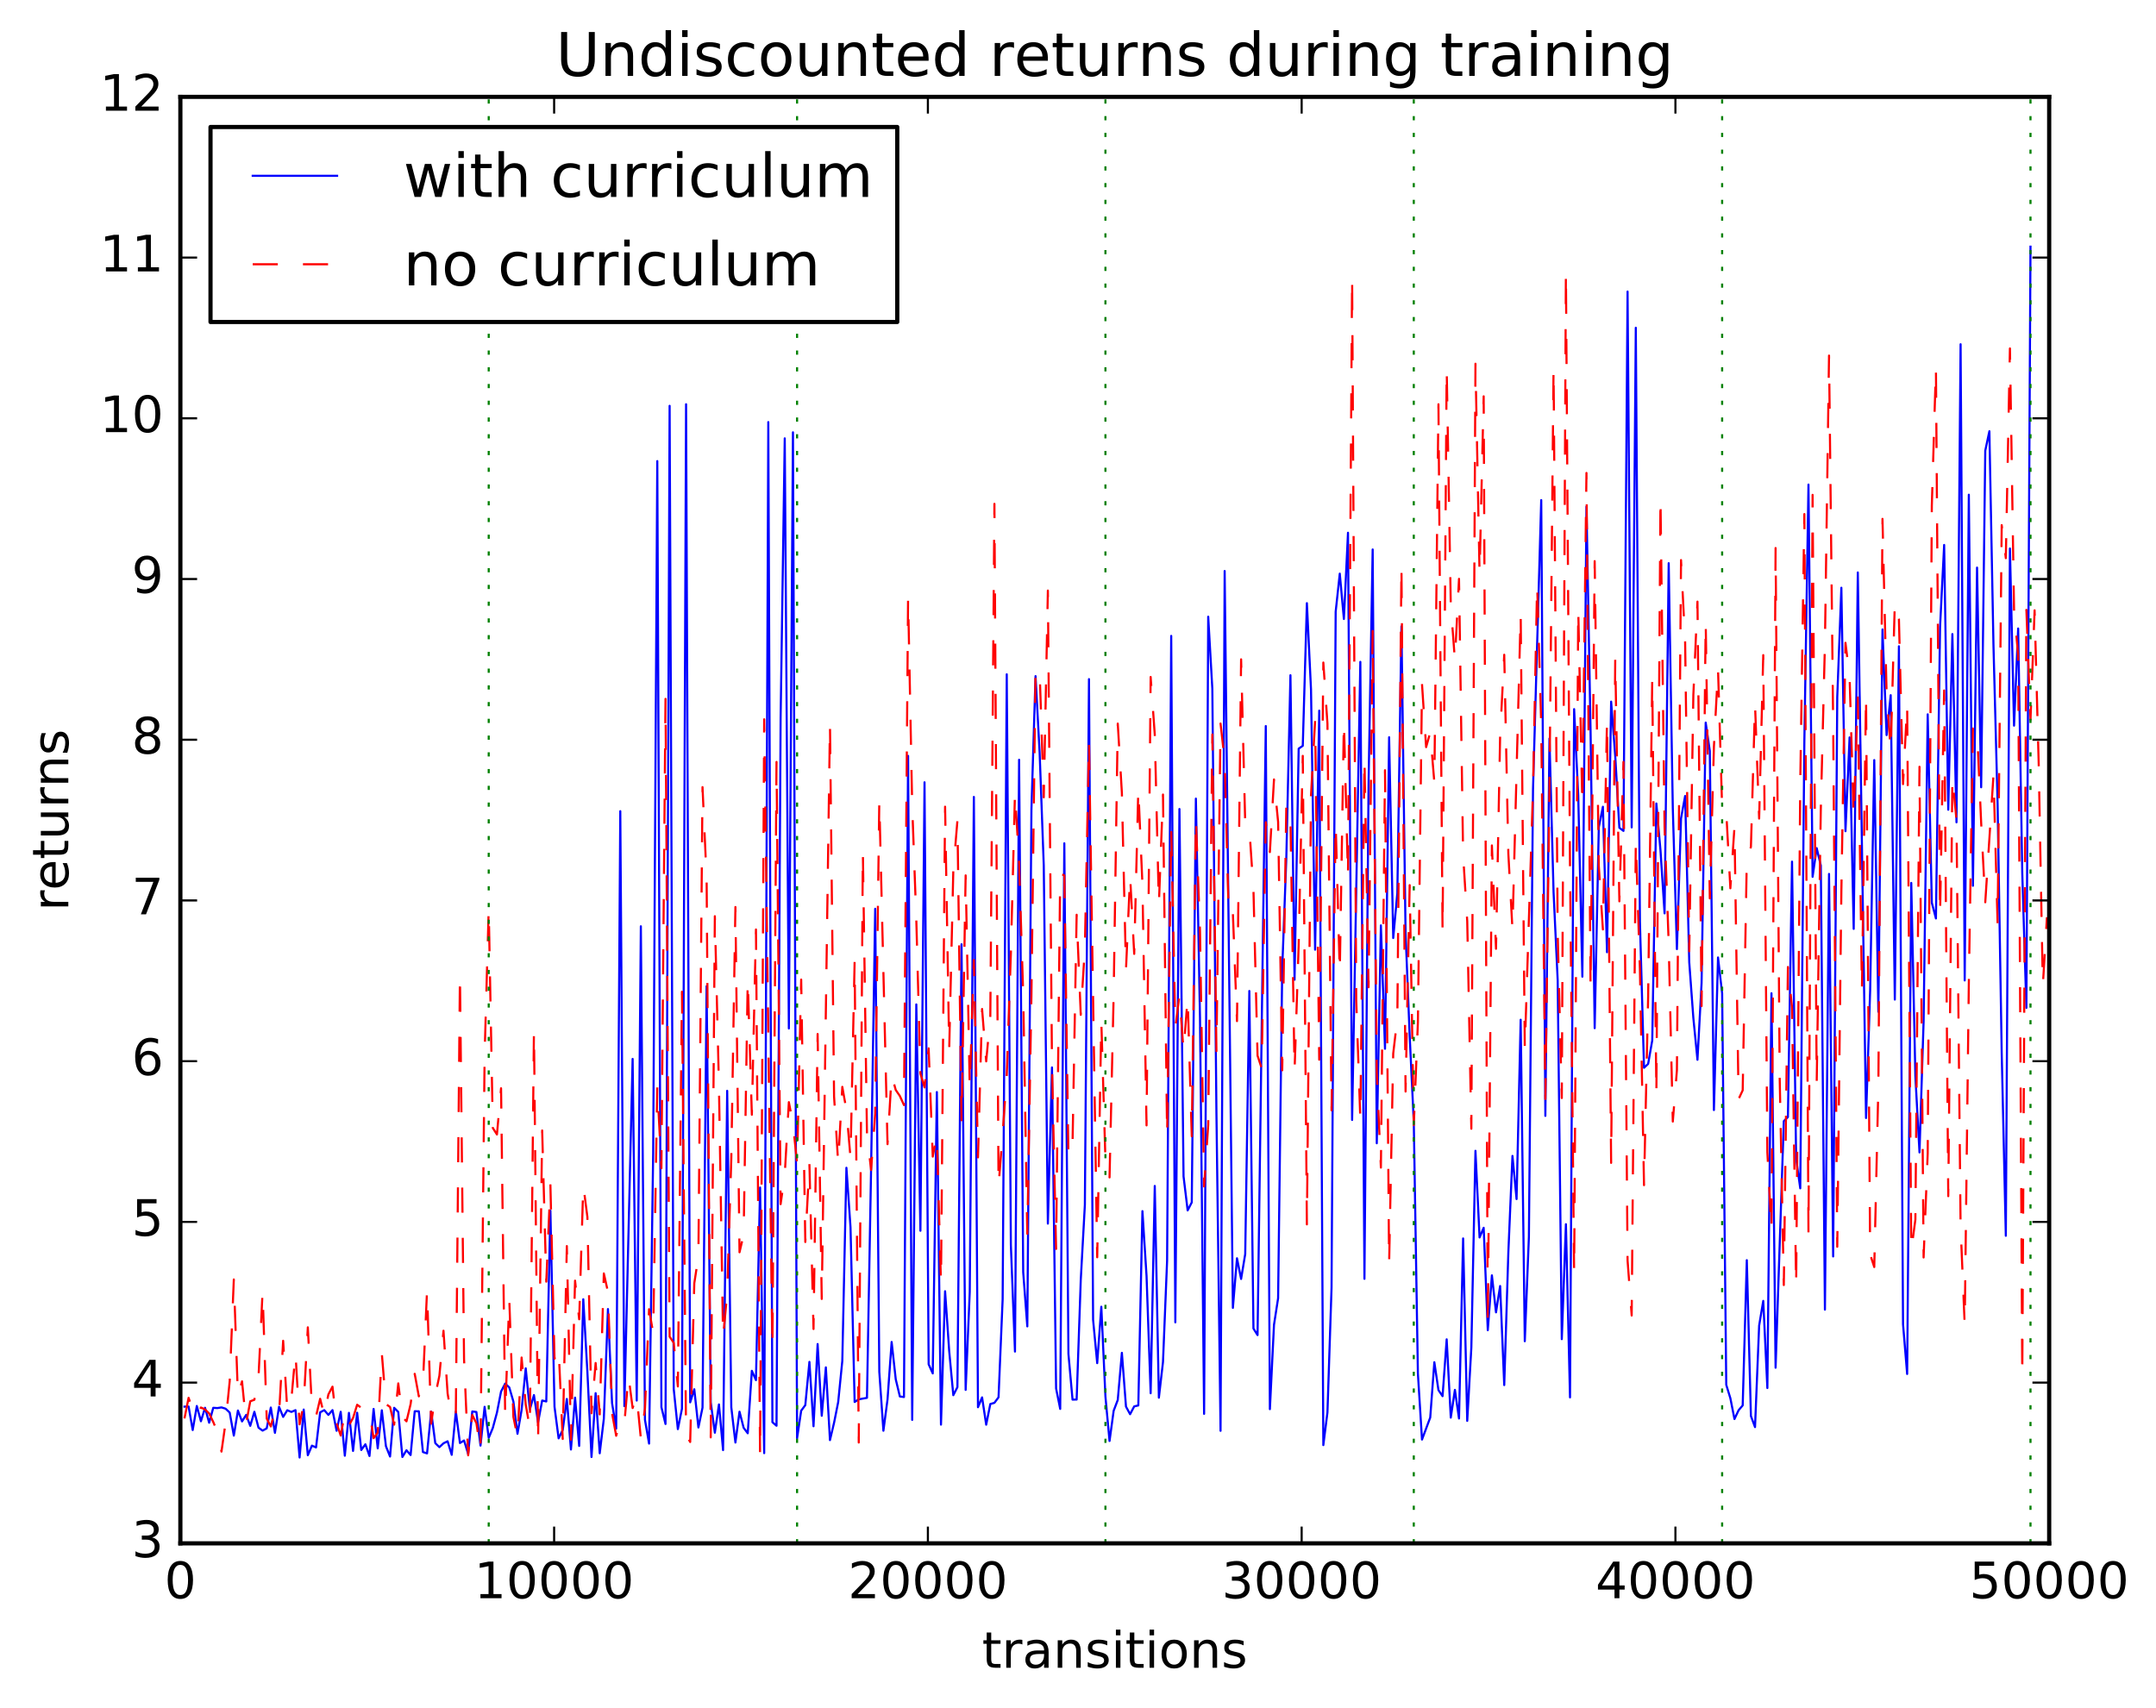 <?xml version="1.0" encoding="utf-8" standalone="no"?>
<!DOCTYPE svg PUBLIC "-//W3C//DTD SVG 1.1//EN"
  "http://www.w3.org/Graphics/SVG/1.1/DTD/svg11.dtd">
<!-- Created with matplotlib (http://matplotlib.org/) -->
<svg height="408pt" version="1.1" viewBox="0 0 515 408" width="515pt" xmlns="http://www.w3.org/2000/svg" xmlns:xlink="http://www.w3.org/1999/xlink">
 <defs>
  <style type="text/css">
*{stroke-linecap:butt;stroke-linejoin:round;stroke-miterlimit:100000;}
  </style>
 </defs>
 <g id="figure_1">
  <g id="patch_1">
   <path d="M 0 408.169 
L 515.771 408.169 
L 515.771 0 
L 0 0 
z
" style="fill:#ffffff;"/>
  </g>
  <g id="axes_1">
   <g id="patch_2">
    <path d="M 43.084 368.742 
L 489.484 368.742 
L 489.484 23.142 
L 43.084 23.142 
z
" style="fill:#ffffff;"/>
   </g>
   <g id="line2d_1">
    <path clip-path="url(#p9421f4fe9b)" d="M 44.066 336.086 
L 45.048 336.052 
L 46.03 341.674 
L 47.012 335.924 
L 47.994 339.575 
L 48.976 336.359 
L 49.958 339.927 
L 50.94 336.363 
L 51.922 336.426 
L 52.905 336.268 
L 53.887 336.573 
L 54.869 337.505 
L 55.851 343.002 
L 56.833 337.011 
L 57.815 339.614 
L 58.797 338.061 
L 59.779 340.672 
L 60.761 337.308 
L 61.743 341.102 
L 62.725 341.812 
L 63.707 341.275 
L 64.69 336.298 
L 65.672 342.344 
L 66.654 336.12 
L 67.636 338.534 
L 68.618 336.948 
L 69.6 337.351 
L 70.582 336.917 
L 71.564 348.238 
L 72.546 336.779 
L 73.528 347.692 
L 74.51 345.405 
L 75.492 345.83 
L 76.474 337.441 
L 77.457 336.914 
L 78.439 338.056 
L 79.421 336.912 
L 80.403 341.849 
L 81.385 337.31 
L 82.367 347.809 
L 83.349 337.568 
L 84.331 346.666 
L 85.313 337.545 
L 86.295 346.443 
L 87.277 345.078 
L 88.259 347.877 
L 89.242 336.628 
L 90.224 346.05 
L 91.206 336.954 
L 92.188 345.538 
L 93.17 348.002 
L 94.152 336.364 
L 95.134 337.355 
L 96.116 348.116 
L 97.098 346.504 
L 98.08 347.649 
L 99.062 337.186 
L 100.044 337.197 
L 101.026 346.934 
L 102.009 347.252 
L 102.991 337.257 
L 103.973 344.804 
L 104.955 345.762 
L 105.937 344.844 
L 106.919 344.358 
L 107.901 347.597 
L 108.883 337.236 
L 109.865 344.779 
L 110.847 344.17 
L 111.829 347.369 
L 112.811 337.233 
L 113.794 337.361 
L 114.776 345.392 
L 115.758 336.123 
L 116.74 343.541 
L 117.722 341.166 
L 118.704 337.511 
L 119.686 332.473 
L 120.668 330.579 
L 121.65 331.489 
L 122.632 334.863 
L 123.614 342.569 
L 124.596 336.858 
L 125.578 326.929 
L 126.561 336.768 
L 127.543 333.315 
L 128.525 339.847 
L 129.507 334.619 
L 130.489 334.849 
L 131.471 289.25 
L 132.453 336.099 
L 133.435 343.659 
L 134.417 341.674 
L 135.399 334.249 
L 136.381 346.327 
L 137.363 333.926 
L 138.346 345.469 
L 139.328 310.426 
L 140.31 327.814 
L 141.292 348.12 
L 142.274 332.861 
L 143.256 347.223 
L 144.238 338.987 
L 145.22 312.763 
L 146.202 335.239 
L 147.184 341.337 
L 148.166 193.81 
L 149.148 335.972 
L 151.113 253 
L 152.095 334.63 
L 153.077 221.314 
L 154.059 339.232 
L 155.041 344.914 
L 156.023 275.392 
L 157.005 110.165 
L 157.987 336.202 
L 158.969 340.229 
L 159.951 96.96 
L 160.933 331.86 
L 161.915 341.454 
L 162.898 336.589 
L 163.88 96.581 
L 164.862 335.052 
L 165.844 331.933 
L 166.826 341.063 
L 167.808 336.334 
L 168.79 235.621 
L 169.772 335.059 
L 170.754 342.317 
L 171.736 335.555 
L 172.718 346.47 
L 173.7 260.624 
L 174.682 336.23 
L 175.665 344.66 
L 176.647 337.287 
L 177.629 341.133 
L 178.611 342.446 
L 179.593 327.525 
L 180.575 329.751 
L 181.557 283.731 
L 182.539 347.192 
L 183.521 100.847 
L 184.503 339.796 
L 185.485 340.647 
L 186.467 171.429 
L 187.45 104.734 
L 188.432 245.729 
L 189.414 103.292 
L 190.396 343.633 
L 191.378 337.049 
L 192.36 335.722 
L 193.342 325.39 
L 194.324 340.77 
L 195.306 321.123 
L 196.288 338.262 
L 197.27 326.699 
L 198.252 344.08 
L 199.234 339.929 
L 200.217 334.987 
L 201.199 325.16 
L 202.181 279.012 
L 203.163 293.259 
L 204.145 334.973 
L 205.127 334.337 
L 207.091 333.978 
L 208.073 279.485 
L 209.055 217.131 
L 210.037 327.771 
L 211.019 341.842 
L 212.002 334.354 
L 212.984 320.631 
L 213.966 329.548 
L 214.948 333.652 
L 215.93 333.79 
L 216.912 180.594 
L 217.894 339.247 
L 218.876 239.982 
L 219.858 294.062 
L 220.84 186.91 
L 221.822 325.96 
L 222.804 328.142 
L 223.786 260.919 
L 224.769 340.384 
L 225.751 308.509 
L 226.733 322.798 
L 227.715 333.346 
L 228.697 331.429 
L 229.679 225.608 
L 230.661 332.079 
L 231.643 308.68 
L 232.625 190.406 
L 233.607 336.223 
L 234.589 333.874 
L 235.571 340.399 
L 236.554 335.46 
L 237.536 335.17 
L 238.518 333.85 
L 239.5 310.418 
L 240.482 161.106 
L 241.464 297.471 
L 242.446 322.928 
L 243.428 181.524 
L 244.41 303.961 
L 245.392 316.908 
L 246.374 193.442 
L 247.356 161.543 
L 248.338 179.86 
L 249.321 206.778 
L 250.303 292.35 
L 251.285 255.039 
L 252.267 331.747 
L 253.249 336.625 
L 254.231 201.486 
L 255.213 323.469 
L 256.195 334.406 
L 257.177 334.386 
L 258.159 305.822 
L 259.141 287.87 
L 260.123 162.26 
L 261.106 315.343 
L 262.088 325.691 
L 263.07 312.209 
L 264.052 333.681 
L 265.034 344.284 
L 266.016 337.078 
L 266.998 334.48 
L 267.98 323.224 
L 268.962 336.071 
L 269.944 337.89 
L 270.926 336.026 
L 271.908 335.799 
L 272.89 289.374 
L 273.873 304.864 
L 274.855 332.883 
L 275.837 283.354 
L 276.819 333.943 
L 277.801 325.428 
L 278.783 301.201 
L 279.765 151.933 
L 280.747 315.944 
L 281.729 193.292 
L 282.711 281.064 
L 283.693 289.196 
L 284.675 287.275 
L 285.658 190.81 
L 286.64 243.108 
L 287.622 337.808 
L 288.604 147.343 
L 289.586 164.545 
L 290.568 265.928 
L 291.55 341.859 
L 292.532 136.428 
L 294.496 312.487 
L 295.478 300.634 
L 296.46 305.576 
L 297.442 299.624 
L 298.425 236.771 
L 299.407 317.414 
L 300.389 318.988 
L 302.353 173.469 
L 303.335 336.684 
L 304.317 316.53 
L 305.299 310.179 
L 306.281 231.581 
L 307.263 204.917 
L 308.245 161.33 
L 309.227 234.089 
L 310.21 178.874 
L 311.192 178.191 
L 312.174 144.111 
L 313.156 164.721 
L 314.138 226.906 
L 315.12 169.787 
L 316.102 345.272 
L 317.084 337.47 
L 318.066 307.636 
L 319.048 146.172 
L 320.03 137.053 
L 321.012 147.893 
L 321.994 127.288 
L 322.977 267.587 
L 324.941 158.136 
L 325.923 305.546 
L 326.905 187.221 
L 327.887 131.282 
L 328.869 273.153 
L 329.851 221.097 
L 330.833 250.58 
L 331.815 176.147 
L 332.797 224.116 
L 333.779 213.424 
L 334.762 149.652 
L 335.744 222.897 
L 336.726 247.432 
L 337.708 268.081 
L 338.69 328.141 
L 339.672 343.948 
L 341.636 338.689 
L 342.618 325.469 
L 343.6 332.132 
L 344.582 333.581 
L 345.564 320.001 
L 346.546 338.71 
L 347.529 332.078 
L 348.511 338.917 
L 349.493 295.895 
L 350.475 339.485 
L 351.457 321.968 
L 352.439 274.958 
L 353.421 295.661 
L 354.403 293.35 
L 355.385 317.823 
L 356.367 304.712 
L 357.349 313.557 
L 358.331 307.263 
L 359.314 330.932 
L 360.296 299.253 
L 361.278 276.179 
L 362.26 286.487 
L 363.242 243.642 
L 364.224 320.45 
L 365.206 295.468 
L 366.188 188.566 
L 368.152 119.484 
L 369.134 266.614 
L 370.116 176.443 
L 371.098 213.154 
L 372.081 234.236 
L 373.063 319.959 
L 374.045 292.491 
L 375.027 333.875 
L 376.009 169.425 
L 376.991 190.104 
L 377.973 233.353 
L 378.955 121.031 
L 379.937 174.715 
L 380.919 245.656 
L 381.901 197.64 
L 382.883 192.752 
L 383.866 227.512 
L 384.848 167.638 
L 385.83 180.649 
L 386.812 197.771 
L 387.794 198.526 
L 388.776 69.662 
L 389.758 197.686 
L 390.74 78.307 
L 391.722 220.143 
L 392.704 255.121 
L 393.686 254.196 
L 394.668 248.587 
L 395.65 191.977 
L 396.633 203.116 
L 397.615 218.226 
L 398.597 134.562 
L 399.579 193.097 
L 400.561 226.77 
L 401.543 195.537 
L 402.525 190.181 
L 403.507 229.926 
L 404.489 243.233 
L 405.471 253.208 
L 406.453 234.873 
L 407.435 172.646 
L 408.418 179.423 
L 409.4 265.219 
L 410.382 228.762 
L 411.364 237.33 
L 412.346 330.869 
L 413.328 334.069 
L 414.31 339.046 
L 415.292 336.949 
L 416.274 335.787 
L 417.256 301.086 
L 418.238 338.322 
L 419.22 340.973 
L 420.202 316.717 
L 421.185 310.815 
L 422.167 331.634 
L 423.149 237.312 
L 424.131 326.782 
L 426.095 267.864 
L 427.077 266.901 
L 428.059 205.87 
L 429.041 276.862 
L 430.023 283.922 
L 431.005 177.017 
L 431.987 115.778 
L 432.97 209.494 
L 433.952 202.639 
L 434.934 206.79 
L 435.916 312.903 
L 436.898 208.805 
L 437.88 300.2 
L 438.862 166.529 
L 439.844 140.427 
L 440.826 198.598 
L 441.808 176.181 
L 442.79 221.933 
L 443.772 136.775 
L 445.737 267.121 
L 446.719 236.647 
L 447.701 181.603 
L 448.683 241.737 
L 449.665 150.397 
L 450.647 175.632 
L 451.629 166.096 
L 452.611 238.822 
L 453.593 154.409 
L 454.575 316.405 
L 455.557 328.279 
L 456.539 210.955 
L 457.522 257.107 
L 458.504 275.34 
L 459.486 244.071 
L 460.468 170.671 
L 461.45 215.686 
L 462.432 219.445 
L 463.414 149.876 
L 464.396 130.201 
L 465.378 193.467 
L 466.36 151.492 
L 467.342 196.473 
L 468.324 82.249 
L 469.306 234.252 
L 470.289 118.199 
L 471.271 211.639 
L 472.253 135.613 
L 473.235 188.098 
L 474.217 107.672 
L 475.199 103.027 
L 476.181 154.398 
L 477.163 192.011 
L 478.145 251.638 
L 479.127 295.261 
L 480.109 131.049 
L 481.091 173.377 
L 482.074 150.165 
L 483.056 208.691 
L 484.038 240.805 
L 485.02 58.929 
L 485.02 58.929 
" style="fill:none;stroke:#0000ff;stroke-linecap:square;stroke-width:0.5;"/>
   </g>
   <g id="line2d_2">
    <path clip-path="url(#p9421f4fe9b)" d="M 44.066 338.901 
L 45.048 333.972 
L 46.03 336.806 
L 47.012 338.467 
L 47.994 336.285 
L 48.976 336.75 
L 49.958 337.711 
L 50.94 339.752 
L 51.922 342.108 
L 52.905 346.824 
L 53.887 339.86 
L 54.869 329.986 
L 55.851 305.697 
L 56.833 333.438 
L 57.815 330.028 
L 58.797 340.088 
L 59.779 334.806 
L 60.761 334.445 
L 61.743 329.172 
L 62.725 308.534 
L 63.707 338.92 
L 64.69 340.817 
L 65.672 336.826 
L 66.654 337.973 
L 67.636 320.345 
L 68.618 336.862 
L 69.6 334.362 
L 70.582 323.292 
L 71.564 340.314 
L 72.546 335.467 
L 73.528 317.135 
L 74.51 336.254 
L 75.492 338.377 
L 76.474 334.209 
L 77.457 338.192 
L 78.439 333.165 
L 79.421 331.308 
L 80.403 340.047 
L 81.385 342.979 
L 82.367 337.582 
L 83.349 340.561 
L 84.331 338.783 
L 85.313 335.631 
L 86.295 336.352 
L 87.277 336.232 
L 88.259 337.431 
L 89.242 343.615 
L 90.224 342.309 
L 91.206 323.399 
L 92.188 335.484 
L 93.17 336.157 
L 94.152 340.389 
L 95.134 330.529 
L 96.116 338.566 
L 97.098 339.598 
L 98.08 335.481 
L 99.062 328.245 
L 100.044 333.626 
L 101.026 330.618 
L 102.009 308.289 
L 102.991 340.152 
L 103.973 333.362 
L 104.955 328.718 
L 105.937 317.944 
L 106.919 332.92 
L 107.901 338.815 
L 108.883 337.721 
L 109.865 232.721 
L 110.847 324.705 
L 111.829 347.712 
L 112.811 338.073 
L 113.794 340.012 
L 114.776 346.487 
L 115.758 252.008 
L 116.74 217.095 
L 117.722 269.505 
L 118.704 271.058 
L 119.686 260.014 
L 120.668 338.189 
L 121.65 310.428 
L 122.632 338.543 
L 123.614 343.386 
L 124.596 324.347 
L 125.578 335.576 
L 126.561 341.266 
L 127.543 246.178 
L 128.525 344.729 
L 129.507 270.1 
L 130.489 306.224 
L 131.471 282.972 
L 132.453 324.634 
L 133.435 322.197 
L 134.417 343.801 
L 135.399 297.718 
L 136.381 343.996 
L 137.363 305.984 
L 138.346 315.208 
L 139.328 283.177 
L 140.31 290.771 
L 141.292 337.665 
L 142.274 325.654 
L 143.256 337.937 
L 144.238 304.254 
L 145.22 308.666 
L 146.202 337.659 
L 147.184 343.04 
L 148.166 339.316 
L 149.148 340.005 
L 150.13 328.728 
L 151.113 336.414 
L 152.095 333.604 
L 153.077 343.675 
L 154.059 336.556 
L 155.041 312.798 
L 156.023 318.531 
L 157.005 259.649 
L 157.987 279.132 
L 158.969 166.979 
L 159.951 319.36 
L 160.933 320.833 
L 161.915 331.26 
L 162.898 236.945 
L 163.88 342.81 
L 164.862 344.53 
L 165.844 306.606 
L 166.826 300.18 
L 167.808 188.065 
L 168.79 209.921 
L 169.772 343.427 
L 170.754 218.905 
L 171.736 259.466 
L 172.718 319.611 
L 173.7 309.044 
L 174.682 276.863 
L 175.665 216.709 
L 176.647 299.201 
L 177.629 295.008 
L 178.611 234.061 
L 179.593 266.341 
L 180.575 222.077 
L 181.557 347.98 
L 182.539 171.858 
L 184.503 322.165 
L 185.485 182.047 
L 186.467 287.705 
L 187.45 280.632 
L 188.432 263.328 
L 189.414 268.439 
L 190.396 277.998 
L 191.378 234.047 
L 192.36 296.746 
L 193.342 278.062 
L 194.324 317.534 
L 195.306 247.046 
L 196.288 310.353 
L 198.252 172.877 
L 199.234 261.977 
L 200.217 277.928 
L 201.199 259.676 
L 202.181 265.188 
L 203.163 276.656 
L 204.145 229.554 
L 205.127 344.657 
L 206.109 203.422 
L 207.091 270.896 
L 208.073 279.555 
L 209.055 266.072 
L 210.037 191.346 
L 212.002 273.376 
L 212.984 256.861 
L 213.966 260.425 
L 214.948 261.859 
L 215.93 264.035 
L 216.912 142.755 
L 217.894 192.412 
L 218.876 219.721 
L 219.858 256.509 
L 220.84 259.814 
L 221.822 250.475 
L 222.804 276.347 
L 223.786 271.264 
L 224.769 306.469 
L 225.751 192.738 
L 226.733 250.726 
L 227.715 207.929 
L 228.697 196.05 
L 229.679 268.038 
L 230.661 209.153 
L 231.643 259.785 
L 232.625 229.371 
L 233.607 276.533 
L 234.589 241.071 
L 235.571 253.591 
L 236.554 242.815 
L 237.536 120.377 
L 238.518 283.395 
L 239.5 270.862 
L 240.482 256.84 
L 241.464 227.805 
L 242.446 189.396 
L 243.428 206.194 
L 244.41 237.588 
L 245.392 294.782 
L 246.374 237.85 
L 247.356 160.092 
L 248.338 160.406 
L 249.321 190.508 
L 250.303 141.099 
L 251.285 254.133 
L 252.267 298.401 
L 253.249 208.7 
L 254.231 209.162 
L 255.213 276.295 
L 256.195 273.229 
L 257.177 218.558 
L 258.159 242.47 
L 259.141 226.455 
L 260.123 176.998 
L 262.088 300.397 
L 263.07 244.09 
L 264.052 277.071 
L 265.034 281.314 
L 266.016 237.723 
L 266.998 172.883 
L 267.98 189.419 
L 268.962 231.695 
L 269.944 209.187 
L 270.926 227.911 
L 271.908 188.406 
L 272.89 211.283 
L 273.873 268.882 
L 274.855 161.743 
L 275.837 175.495 
L 276.819 216.089 
L 277.801 189.835 
L 278.783 271.345 
L 279.765 197.993 
L 280.747 245.558 
L 281.729 237.85 
L 282.711 251.052 
L 283.693 238.354 
L 284.675 271.494 
L 285.658 195.379 
L 286.64 222.476 
L 287.622 283.486 
L 288.604 268.747 
L 289.586 175.473 
L 290.568 251.137 
L 291.55 172.869 
L 292.532 181.722 
L 293.514 219.16 
L 294.496 218.241 
L 295.478 243.973 
L 296.46 157.531 
L 297.442 196.665 
L 298.425 197.824 
L 299.407 212.502 
L 300.389 252.224 
L 301.371 255.236 
L 302.353 196.442 
L 303.335 203.584 
L 304.317 186.23 
L 305.299 196.382 
L 306.281 255.729 
L 307.263 192.294 
L 308.245 195.578 
L 309.227 255.89 
L 310.21 225.699 
L 311.192 180.597 
L 312.174 292.538 
L 313.156 190.031 
L 314.138 172.24 
L 315.12 253.188 
L 316.102 158.297 
L 317.084 172.863 
L 318.066 265.295 
L 319.048 196.722 
L 320.03 232.431 
L 321.012 172.384 
L 321.994 209.534 
L 322.977 66.025 
L 323.959 238.876 
L 324.941 267.441 
L 325.923 181.139 
L 326.905 235.876 
L 327.887 150.758 
L 328.869 256.286 
L 329.851 278.968 
L 330.833 184.024 
L 331.815 302.065 
L 332.797 251.696 
L 333.779 243.305 
L 334.762 134.912 
L 335.744 260.797 
L 336.726 211.483 
L 337.708 268.817 
L 338.69 244.256 
L 339.672 163.426 
L 340.654 178.51 
L 341.636 175.022 
L 342.618 186.916 
L 343.6 96.587 
L 344.582 222.747 
L 345.564 87.907 
L 346.546 144.53 
L 347.529 157.701 
L 348.511 138.3 
L 349.493 204.253 
L 350.475 220.069 
L 351.457 269.688 
L 352.439 86.902 
L 353.421 136.969 
L 354.403 94.689 
L 355.385 316.711 
L 356.367 201.995 
L 357.349 226.69 
L 358.331 175.881 
L 359.314 156.435 
L 360.296 203.944 
L 361.278 222.057 
L 363.242 146.622 
L 364.224 250.672 
L 366.188 188.615 
L 367.17 139.541 
L 368.152 173.195 
L 369.134 262.582 
L 370.116 188.526 
L 371.098 87.845 
L 372.081 223.025 
L 373.063 262.352 
L 374.045 64.803 
L 375.027 207.606 
L 376.009 304.206 
L 376.991 145.431 
L 377.973 192.449 
L 378.955 113 
L 379.937 236.154 
L 380.919 134.066 
L 381.901 206.843 
L 382.883 222.068 
L 383.866 171.959 
L 384.848 277.841 
L 385.83 157.184 
L 386.812 215.352 
L 387.794 182.04 
L 388.776 301.169 
L 389.758 314.309 
L 390.74 201.015 
L 391.722 231.481 
L 392.704 283.168 
L 393.686 238.264 
L 394.668 162.185 
L 395.65 261.711 
L 396.633 118.827 
L 397.615 197.744 
L 398.597 225.418 
L 399.579 267.971 
L 400.561 255.715 
L 401.543 133.815 
L 402.525 153.398 
L 403.507 227.276 
L 404.489 165.991 
L 405.471 143.742 
L 406.453 240.385 
L 407.435 148.467 
L 408.418 214.649 
L 409.4 178.437 
L 410.382 159.852 
L 411.364 193.052 
L 412.346 193.946 
L 413.328 212.235 
L 414.31 197.604 
L 415.292 262.605 
L 416.274 260.505 
L 417.256 205.313 
L 418.238 202.345 
L 419.22 168.243 
L 420.202 195.579 
L 421.185 156.521 
L 422.167 275.343 
L 423.149 293.965 
L 424.131 130.937 
L 425.113 257.566 
L 426.095 307.034 
L 427.077 231.042 
L 428.059 240.678 
L 429.041 307.323 
L 430.023 186.973 
L 431.005 122.821 
L 431.987 294.836 
L 432.97 118.232 
L 433.952 258.732 
L 434.934 193.326 
L 435.916 153.851 
L 436.898 84.958 
L 437.88 172.337 
L 438.862 297.884 
L 439.844 212.902 
L 440.826 153.58 
L 441.808 161.71 
L 442.79 195.166 
L 443.772 166.64 
L 444.754 236.783 
L 445.737 166.053 
L 446.719 299.714 
L 447.701 302.732 
L 448.683 259.464 
L 449.665 123.968 
L 450.647 165.487 
L 451.629 179.354 
L 452.611 144.009 
L 453.593 147.897 
L 454.575 187.349 
L 455.557 168.353 
L 456.539 298.793 
L 457.522 291.402 
L 458.504 183.2 
L 459.486 300.446 
L 460.468 275.593 
L 461.45 120.835 
L 462.432 87.717 
L 463.414 218.725 
L 464.396 164.971 
L 465.378 285.795 
L 466.36 185.744 
L 467.342 195.944 
L 468.324 293.044 
L 469.306 316.607 
L 470.289 234.861 
L 471.271 174.06 
L 472.253 174.368 
L 473.235 196.56 
L 474.217 215.575 
L 476.181 185.172 
L 477.163 220.643 
L 478.145 125.461 
L 479.127 133.362 
L 480.109 83.248 
L 481.091 145.72 
L 482.074 156.512 
L 483.056 328.91 
L 484.038 145.709 
L 485.02 171.976 
L 486.002 145.82 
L 486.984 182.639 
L 487.966 235.505 
L 488.948 219.15 
L 488.948 219.15 
" style="fill:none;stroke:#ff0000;stroke-dasharray:6,6;stroke-dashoffset:0.0;stroke-width:0.5;"/>
   </g>
   <g id="line2d_3">
    <path clip-path="url(#p9421f4fe9b)" d="M 116.74 368.742 
L 116.74 23.142 
" style="fill:none;stroke:#008000;stroke-dasharray:1,3;stroke-dashoffset:0.0;stroke-width:0.5;"/>
   </g>
   <g id="line2d_4">
    <path clip-path="url(#p9421f4fe9b)" d="M 190.396 368.742 
L 190.396 23.142 
" style="fill:none;stroke:#008000;stroke-dasharray:1,3;stroke-dashoffset:0.0;stroke-width:0.5;"/>
   </g>
   <g id="line2d_5">
    <path clip-path="url(#p9421f4fe9b)" d="M 264.052 368.742 
L 264.052 23.142 
" style="fill:none;stroke:#008000;stroke-dasharray:1,3;stroke-dashoffset:0.0;stroke-width:0.5;"/>
   </g>
   <g id="line2d_6">
    <path clip-path="url(#p9421f4fe9b)" d="M 337.708 368.742 
L 337.708 23.142 
" style="fill:none;stroke:#008000;stroke-dasharray:1,3;stroke-dashoffset:0.0;stroke-width:0.5;"/>
   </g>
   <g id="line2d_7">
    <path clip-path="url(#p9421f4fe9b)" d="M 411.364 368.742 
L 411.364 23.142 
" style="fill:none;stroke:#008000;stroke-dasharray:1,3;stroke-dashoffset:0.0;stroke-width:0.5;"/>
   </g>
   <g id="line2d_8">
    <path clip-path="url(#p9421f4fe9b)" d="M 485.02 368.742 
L 485.02 23.142 
" style="fill:none;stroke:#008000;stroke-dasharray:1,3;stroke-dashoffset:0.0;stroke-width:0.5;"/>
   </g>
   <g id="patch_3">
    <path d="M 43.084 368.742 
L 489.484 368.742 
" style="fill:none;stroke:#000000;stroke-linecap:square;stroke-linejoin:miter;"/>
   </g>
   <g id="patch_4">
    <path d="M 489.484 368.742 
L 489.484 23.142 
" style="fill:none;stroke:#000000;stroke-linecap:square;stroke-linejoin:miter;"/>
   </g>
   <g id="patch_5">
    <path d="M 43.084 23.142 
L 489.484 23.142 
" style="fill:none;stroke:#000000;stroke-linecap:square;stroke-linejoin:miter;"/>
   </g>
   <g id="patch_6">
    <path d="M 43.084 368.742 
L 43.084 23.142 
" style="fill:none;stroke:#000000;stroke-linecap:square;stroke-linejoin:miter;"/>
   </g>
   <g id="matplotlib.axis_1">
    <g id="xtick_1">
     <g id="line2d_9">
      <defs>
       <path d="M 0 0 
L 0 -4 
" id="m8e6e46764e" style="stroke:#000000;stroke-width:0.5;"/>
      </defs>
      <g>
       <use style="stroke:#000000;stroke-width:0.5;" x="43.084" xlink:href="#m8e6e46764e" y="368.742"/>
      </g>
     </g>
     <g id="line2d_10">
      <defs>
       <path d="M 0 0 
L 0 4 
" id="m0bb850875d" style="stroke:#000000;stroke-width:0.5;"/>
      </defs>
      <g>
       <use style="stroke:#000000;stroke-width:0.5;" x="43.084" xlink:href="#m0bb850875d" y="23.142"/>
      </g>
     </g>
     <g id="text_1">
      <!-- 0 -->
      <defs>
       <path d="M 31.781 66.406 
Q 24.172 66.406 20.328 58.906 
Q 16.5 51.422 16.5 36.375 
Q 16.5 21.391 20.328 13.891 
Q 24.172 6.391 31.781 6.391 
Q 39.453 6.391 43.281 13.891 
Q 47.125 21.391 47.125 36.375 
Q 47.125 51.422 43.281 58.906 
Q 39.453 66.406 31.781 66.406 
M 31.781 74.219 
Q 44.047 74.219 50.516 64.516 
Q 56.984 54.828 56.984 36.375 
Q 56.984 17.969 50.516 8.266 
Q 44.047 -1.422 31.781 -1.422 
Q 19.531 -1.422 13.062 8.266 
Q 6.594 17.969 6.594 36.375 
Q 6.594 54.828 13.062 64.516 
Q 19.531 74.219 31.781 74.219 
" id="BitstreamVeraSans-Roman-30"/>
      </defs>
      <g transform="translate(39.266 381.86)scale(0.12 -0.12)">
       <use xlink:href="#BitstreamVeraSans-Roman-30"/>
      </g>
     </g>
    </g>
    <g id="xtick_2">
     <g id="line2d_11">
      <g>
       <use style="stroke:#000000;stroke-width:0.5;" x="132.364" xlink:href="#m8e6e46764e" y="368.742"/>
      </g>
     </g>
     <g id="line2d_12">
      <g>
       <use style="stroke:#000000;stroke-width:0.5;" x="132.364" xlink:href="#m0bb850875d" y="23.142"/>
      </g>
     </g>
     <g id="text_2">
      <!-- 10000 -->
      <defs>
       <path d="M 12.406 8.297 
L 28.516 8.297 
L 28.516 63.922 
L 10.984 60.406 
L 10.984 69.391 
L 28.422 72.906 
L 38.281 72.906 
L 38.281 8.297 
L 54.391 8.297 
L 54.391 0 
L 12.406 0 
z
" id="BitstreamVeraSans-Roman-31"/>
      </defs>
      <g transform="translate(113.276 381.86)scale(0.12 -0.12)">
       <use xlink:href="#BitstreamVeraSans-Roman-31"/>
       <use x="63.623" xlink:href="#BitstreamVeraSans-Roman-30"/>
       <use x="127.246" xlink:href="#BitstreamVeraSans-Roman-30"/>
       <use x="190.869" xlink:href="#BitstreamVeraSans-Roman-30"/>
       <use x="254.492" xlink:href="#BitstreamVeraSans-Roman-30"/>
      </g>
     </g>
    </g>
    <g id="xtick_3">
     <g id="line2d_13">
      <g>
       <use style="stroke:#000000;stroke-width:0.5;" x="221.644" xlink:href="#m8e6e46764e" y="368.742"/>
      </g>
     </g>
     <g id="line2d_14">
      <g>
       <use style="stroke:#000000;stroke-width:0.5;" x="221.644" xlink:href="#m0bb850875d" y="23.142"/>
      </g>
     </g>
     <g id="text_3">
      <!-- 20000 -->
      <defs>
       <path d="M 19.188 8.297 
L 53.609 8.297 
L 53.609 0 
L 7.328 0 
L 7.328 8.297 
Q 12.938 14.109 22.625 23.891 
Q 32.328 33.688 34.812 36.531 
Q 39.547 41.844 41.422 45.531 
Q 43.312 49.219 43.312 52.781 
Q 43.312 58.594 39.234 62.25 
Q 35.156 65.922 28.609 65.922 
Q 23.969 65.922 18.812 64.312 
Q 13.672 62.703 7.812 59.422 
L 7.812 69.391 
Q 13.766 71.781 18.938 73 
Q 24.125 74.219 28.422 74.219 
Q 39.75 74.219 46.484 68.547 
Q 53.219 62.891 53.219 53.422 
Q 53.219 48.922 51.531 44.891 
Q 49.859 40.875 45.406 35.406 
Q 44.188 33.984 37.641 27.219 
Q 31.109 20.453 19.188 8.297 
" id="BitstreamVeraSans-Roman-32"/>
      </defs>
      <g transform="translate(202.556 381.86)scale(0.12 -0.12)">
       <use xlink:href="#BitstreamVeraSans-Roman-32"/>
       <use x="63.623" xlink:href="#BitstreamVeraSans-Roman-30"/>
       <use x="127.246" xlink:href="#BitstreamVeraSans-Roman-30"/>
       <use x="190.869" xlink:href="#BitstreamVeraSans-Roman-30"/>
       <use x="254.492" xlink:href="#BitstreamVeraSans-Roman-30"/>
      </g>
     </g>
    </g>
    <g id="xtick_4">
     <g id="line2d_15">
      <g>
       <use style="stroke:#000000;stroke-width:0.5;" x="310.924" xlink:href="#m8e6e46764e" y="368.742"/>
      </g>
     </g>
     <g id="line2d_16">
      <g>
       <use style="stroke:#000000;stroke-width:0.5;" x="310.924" xlink:href="#m0bb850875d" y="23.142"/>
      </g>
     </g>
     <g id="text_4">
      <!-- 30000 -->
      <defs>
       <path d="M 40.578 39.312 
Q 47.656 37.797 51.625 33 
Q 55.609 28.219 55.609 21.188 
Q 55.609 10.406 48.188 4.484 
Q 40.766 -1.422 27.094 -1.422 
Q 22.516 -1.422 17.656 -0.516 
Q 12.797 0.391 7.625 2.203 
L 7.625 11.719 
Q 11.719 9.328 16.594 8.109 
Q 21.484 6.891 26.812 6.891 
Q 36.078 6.891 40.938 10.547 
Q 45.797 14.203 45.797 21.188 
Q 45.797 27.641 41.281 31.266 
Q 36.766 34.906 28.719 34.906 
L 20.219 34.906 
L 20.219 43.016 
L 29.109 43.016 
Q 36.375 43.016 40.234 45.922 
Q 44.094 48.828 44.094 54.297 
Q 44.094 59.906 40.109 62.906 
Q 36.141 65.922 28.719 65.922 
Q 24.656 65.922 20.016 65.031 
Q 15.375 64.156 9.812 62.312 
L 9.812 71.094 
Q 15.438 72.656 20.344 73.438 
Q 25.25 74.219 29.594 74.219 
Q 40.828 74.219 47.359 69.109 
Q 53.906 64.016 53.906 55.328 
Q 53.906 49.266 50.438 45.094 
Q 46.969 40.922 40.578 39.312 
" id="BitstreamVeraSans-Roman-33"/>
      </defs>
      <g transform="translate(291.836 381.86)scale(0.12 -0.12)">
       <use xlink:href="#BitstreamVeraSans-Roman-33"/>
       <use x="63.623" xlink:href="#BitstreamVeraSans-Roman-30"/>
       <use x="127.246" xlink:href="#BitstreamVeraSans-Roman-30"/>
       <use x="190.869" xlink:href="#BitstreamVeraSans-Roman-30"/>
       <use x="254.492" xlink:href="#BitstreamVeraSans-Roman-30"/>
      </g>
     </g>
    </g>
    <g id="xtick_5">
     <g id="line2d_17">
      <g>
       <use style="stroke:#000000;stroke-width:0.5;" x="400.204" xlink:href="#m8e6e46764e" y="368.742"/>
      </g>
     </g>
     <g id="line2d_18">
      <g>
       <use style="stroke:#000000;stroke-width:0.5;" x="400.204" xlink:href="#m0bb850875d" y="23.142"/>
      </g>
     </g>
     <g id="text_5">
      <!-- 40000 -->
      <defs>
       <path d="M 37.797 64.312 
L 12.891 25.391 
L 37.797 25.391 
z
M 35.203 72.906 
L 47.609 72.906 
L 47.609 25.391 
L 58.016 25.391 
L 58.016 17.188 
L 47.609 17.188 
L 47.609 0 
L 37.797 0 
L 37.797 17.188 
L 4.891 17.188 
L 4.891 26.703 
z
" id="BitstreamVeraSans-Roman-34"/>
      </defs>
      <g transform="translate(381.116 381.86)scale(0.12 -0.12)">
       <use xlink:href="#BitstreamVeraSans-Roman-34"/>
       <use x="63.623" xlink:href="#BitstreamVeraSans-Roman-30"/>
       <use x="127.246" xlink:href="#BitstreamVeraSans-Roman-30"/>
       <use x="190.869" xlink:href="#BitstreamVeraSans-Roman-30"/>
       <use x="254.492" xlink:href="#BitstreamVeraSans-Roman-30"/>
      </g>
     </g>
    </g>
    <g id="xtick_6">
     <g id="line2d_19">
      <g>
       <use style="stroke:#000000;stroke-width:0.5;" x="489.484" xlink:href="#m8e6e46764e" y="368.742"/>
      </g>
     </g>
     <g id="line2d_20">
      <g>
       <use style="stroke:#000000;stroke-width:0.5;" x="489.484" xlink:href="#m0bb850875d" y="23.142"/>
      </g>
     </g>
     <g id="text_6">
      <!-- 50000 -->
      <defs>
       <path d="M 10.797 72.906 
L 49.516 72.906 
L 49.516 64.594 
L 19.828 64.594 
L 19.828 46.734 
Q 21.969 47.469 24.109 47.828 
Q 26.266 48.188 28.422 48.188 
Q 40.625 48.188 47.75 41.5 
Q 54.891 34.812 54.891 23.391 
Q 54.891 11.625 47.562 5.094 
Q 40.234 -1.422 26.906 -1.422 
Q 22.312 -1.422 17.547 -0.641 
Q 12.797 0.141 7.719 1.703 
L 7.719 11.625 
Q 12.109 9.234 16.797 8.062 
Q 21.484 6.891 26.703 6.891 
Q 35.156 6.891 40.078 11.328 
Q 45.016 15.766 45.016 23.391 
Q 45.016 31 40.078 35.438 
Q 35.156 39.891 26.703 39.891 
Q 22.75 39.891 18.812 39.016 
Q 14.891 38.141 10.797 36.281 
z
" id="BitstreamVeraSans-Roman-35"/>
      </defs>
      <g transform="translate(470.396 381.86)scale(0.12 -0.12)">
       <use xlink:href="#BitstreamVeraSans-Roman-35"/>
       <use x="63.623" xlink:href="#BitstreamVeraSans-Roman-30"/>
       <use x="127.246" xlink:href="#BitstreamVeraSans-Roman-30"/>
       <use x="190.869" xlink:href="#BitstreamVeraSans-Roman-30"/>
       <use x="254.492" xlink:href="#BitstreamVeraSans-Roman-30"/>
      </g>
     </g>
    </g>
    <g id="text_7">
     <!-- transitions -->
     <defs>
      <path d="M 34.281 27.484 
Q 23.391 27.484 19.188 25 
Q 14.984 22.516 14.984 16.5 
Q 14.984 11.719 18.141 8.906 
Q 21.297 6.109 26.703 6.109 
Q 34.188 6.109 38.703 11.406 
Q 43.219 16.703 43.219 25.484 
L 43.219 27.484 
z
M 52.203 31.203 
L 52.203 0 
L 43.219 0 
L 43.219 8.297 
Q 40.141 3.328 35.547 0.953 
Q 30.953 -1.422 24.312 -1.422 
Q 15.922 -1.422 10.953 3.297 
Q 6 8.016 6 15.922 
Q 6 25.141 12.172 29.828 
Q 18.359 34.516 30.609 34.516 
L 43.219 34.516 
L 43.219 35.406 
Q 43.219 41.609 39.141 45 
Q 35.062 48.391 27.688 48.391 
Q 23 48.391 18.547 47.266 
Q 14.109 46.141 10.016 43.891 
L 10.016 52.203 
Q 14.938 54.109 19.578 55.047 
Q 24.219 56 28.609 56 
Q 40.484 56 46.344 49.844 
Q 52.203 43.703 52.203 31.203 
" id="BitstreamVeraSans-Roman-61"/>
      <path d="M 9.422 54.688 
L 18.406 54.688 
L 18.406 0 
L 9.422 0 
z
M 9.422 75.984 
L 18.406 75.984 
L 18.406 64.594 
L 9.422 64.594 
z
" id="BitstreamVeraSans-Roman-69"/>
      <path d="M 18.312 70.219 
L 18.312 54.688 
L 36.812 54.688 
L 36.812 47.703 
L 18.312 47.703 
L 18.312 18.016 
Q 18.312 11.328 20.141 9.422 
Q 21.969 7.516 27.594 7.516 
L 36.812 7.516 
L 36.812 0 
L 27.594 0 
Q 17.188 0 13.234 3.875 
Q 9.281 7.766 9.281 18.016 
L 9.281 47.703 
L 2.688 47.703 
L 2.688 54.688 
L 9.281 54.688 
L 9.281 70.219 
z
" id="BitstreamVeraSans-Roman-74"/>
      <path d="M 41.109 46.297 
Q 39.594 47.172 37.812 47.578 
Q 36.031 48 33.891 48 
Q 26.266 48 22.188 43.047 
Q 18.109 38.094 18.109 28.812 
L 18.109 0 
L 9.078 0 
L 9.078 54.688 
L 18.109 54.688 
L 18.109 46.188 
Q 20.953 51.172 25.484 53.578 
Q 30.031 56 36.531 56 
Q 37.453 56 38.578 55.875 
Q 39.703 55.766 41.062 55.516 
z
" id="BitstreamVeraSans-Roman-72"/>
      <path d="M 54.891 33.016 
L 54.891 0 
L 45.906 0 
L 45.906 32.719 
Q 45.906 40.484 42.875 44.328 
Q 39.844 48.188 33.797 48.188 
Q 26.516 48.188 22.312 43.547 
Q 18.109 38.922 18.109 30.906 
L 18.109 0 
L 9.078 0 
L 9.078 54.688 
L 18.109 54.688 
L 18.109 46.188 
Q 21.344 51.125 25.703 53.562 
Q 30.078 56 35.797 56 
Q 45.219 56 50.047 50.172 
Q 54.891 44.344 54.891 33.016 
" id="BitstreamVeraSans-Roman-6e"/>
      <path d="M 30.609 48.391 
Q 23.391 48.391 19.188 42.75 
Q 14.984 37.109 14.984 27.297 
Q 14.984 17.484 19.156 11.844 
Q 23.344 6.203 30.609 6.203 
Q 37.797 6.203 41.984 11.859 
Q 46.188 17.531 46.188 27.297 
Q 46.188 37.016 41.984 42.703 
Q 37.797 48.391 30.609 48.391 
M 30.609 56 
Q 42.328 56 49.016 48.375 
Q 55.719 40.766 55.719 27.297 
Q 55.719 13.875 49.016 6.219 
Q 42.328 -1.422 30.609 -1.422 
Q 18.844 -1.422 12.172 6.219 
Q 5.516 13.875 5.516 27.297 
Q 5.516 40.766 12.172 48.375 
Q 18.844 56 30.609 56 
" id="BitstreamVeraSans-Roman-6f"/>
      <path d="M 44.281 53.078 
L 44.281 44.578 
Q 40.484 46.531 36.375 47.5 
Q 32.281 48.484 27.875 48.484 
Q 21.188 48.484 17.844 46.438 
Q 14.5 44.391 14.5 40.281 
Q 14.5 37.156 16.891 35.375 
Q 19.281 33.594 26.516 31.984 
L 29.594 31.297 
Q 39.156 29.25 43.188 25.516 
Q 47.219 21.781 47.219 15.094 
Q 47.219 7.469 41.188 3.016 
Q 35.156 -1.422 24.609 -1.422 
Q 20.219 -1.422 15.453 -0.562 
Q 10.688 0.297 5.422 2 
L 5.422 11.281 
Q 10.406 8.688 15.234 7.391 
Q 20.062 6.109 24.812 6.109 
Q 31.156 6.109 34.562 8.281 
Q 37.984 10.453 37.984 14.406 
Q 37.984 18.062 35.516 20.016 
Q 33.062 21.969 24.703 23.781 
L 21.578 24.516 
Q 13.234 26.266 9.516 29.906 
Q 5.812 33.547 5.812 39.891 
Q 5.812 47.609 11.281 51.797 
Q 16.75 56 26.812 56 
Q 31.781 56 36.172 55.266 
Q 40.578 54.547 44.281 53.078 
" id="BitstreamVeraSans-Roman-73"/>
     </defs>
     <g transform="translate(234.575 398.474)scale(0.12 -0.12)">
      <use xlink:href="#BitstreamVeraSans-Roman-74"/>
      <use x="39.209" xlink:href="#BitstreamVeraSans-Roman-72"/>
      <use x="80.322" xlink:href="#BitstreamVeraSans-Roman-61"/>
      <use x="141.602" xlink:href="#BitstreamVeraSans-Roman-6e"/>
      <use x="204.98" xlink:href="#BitstreamVeraSans-Roman-73"/>
      <use x="257.08" xlink:href="#BitstreamVeraSans-Roman-69"/>
      <use x="284.863" xlink:href="#BitstreamVeraSans-Roman-74"/>
      <use x="324.072" xlink:href="#BitstreamVeraSans-Roman-69"/>
      <use x="351.855" xlink:href="#BitstreamVeraSans-Roman-6f"/>
      <use x="413.037" xlink:href="#BitstreamVeraSans-Roman-6e"/>
      <use x="476.416" xlink:href="#BitstreamVeraSans-Roman-73"/>
     </g>
    </g>
   </g>
   <g id="matplotlib.axis_2">
    <g id="ytick_1">
     <g id="line2d_21">
      <defs>
       <path d="M 0 0 
L 4 0 
" id="m51544ac20e" style="stroke:#000000;stroke-width:0.5;"/>
      </defs>
      <g>
       <use style="stroke:#000000;stroke-width:0.5;" x="43.084" xlink:href="#m51544ac20e" y="368.742"/>
      </g>
     </g>
     <g id="line2d_22">
      <defs>
       <path d="M 0 0 
L -4 0 
" id="m20c2741ba5" style="stroke:#000000;stroke-width:0.5;"/>
      </defs>
      <g>
       <use style="stroke:#000000;stroke-width:0.5;" x="489.484" xlink:href="#m20c2741ba5" y="368.742"/>
      </g>
     </g>
     <g id="text_8">
      <!-- 3 -->
      <g transform="translate(31.449 372.053)scale(0.12 -0.12)">
       <use xlink:href="#BitstreamVeraSans-Roman-33"/>
      </g>
     </g>
    </g>
    <g id="ytick_2">
     <g id="line2d_23">
      <g>
       <use style="stroke:#000000;stroke-width:0.5;" x="43.084" xlink:href="#m51544ac20e" y="330.342"/>
      </g>
     </g>
     <g id="line2d_24">
      <g>
       <use style="stroke:#000000;stroke-width:0.5;" x="489.484" xlink:href="#m20c2741ba5" y="330.342"/>
      </g>
     </g>
     <g id="text_9">
      <!-- 4 -->
      <g transform="translate(31.449 333.653)scale(0.12 -0.12)">
       <use xlink:href="#BitstreamVeraSans-Roman-34"/>
      </g>
     </g>
    </g>
    <g id="ytick_3">
     <g id="line2d_25">
      <g>
       <use style="stroke:#000000;stroke-width:0.5;" x="43.084" xlink:href="#m51544ac20e" y="291.942"/>
      </g>
     </g>
     <g id="line2d_26">
      <g>
       <use style="stroke:#000000;stroke-width:0.5;" x="489.484" xlink:href="#m20c2741ba5" y="291.942"/>
      </g>
     </g>
     <g id="text_10">
      <!-- 5 -->
      <g transform="translate(31.449 295.253)scale(0.12 -0.12)">
       <use xlink:href="#BitstreamVeraSans-Roman-35"/>
      </g>
     </g>
    </g>
    <g id="ytick_4">
     <g id="line2d_27">
      <g>
       <use style="stroke:#000000;stroke-width:0.5;" x="43.084" xlink:href="#m51544ac20e" y="253.542"/>
      </g>
     </g>
     <g id="line2d_28">
      <g>
       <use style="stroke:#000000;stroke-width:0.5;" x="489.484" xlink:href="#m20c2741ba5" y="253.542"/>
      </g>
     </g>
     <g id="text_11">
      <!-- 6 -->
      <defs>
       <path d="M 33.016 40.375 
Q 26.375 40.375 22.484 35.828 
Q 18.609 31.297 18.609 23.391 
Q 18.609 15.531 22.484 10.953 
Q 26.375 6.391 33.016 6.391 
Q 39.656 6.391 43.531 10.953 
Q 47.406 15.531 47.406 23.391 
Q 47.406 31.297 43.531 35.828 
Q 39.656 40.375 33.016 40.375 
M 52.594 71.297 
L 52.594 62.312 
Q 48.875 64.062 45.094 64.984 
Q 41.312 65.922 37.594 65.922 
Q 27.828 65.922 22.672 59.328 
Q 17.531 52.734 16.797 39.406 
Q 19.672 43.656 24.016 45.922 
Q 28.375 48.188 33.594 48.188 
Q 44.578 48.188 50.953 41.516 
Q 57.328 34.859 57.328 23.391 
Q 57.328 12.156 50.688 5.359 
Q 44.047 -1.422 33.016 -1.422 
Q 20.359 -1.422 13.672 8.266 
Q 6.984 17.969 6.984 36.375 
Q 6.984 53.656 15.188 63.938 
Q 23.391 74.219 37.203 74.219 
Q 40.922 74.219 44.703 73.484 
Q 48.484 72.75 52.594 71.297 
" id="BitstreamVeraSans-Roman-36"/>
      </defs>
      <g transform="translate(31.449 256.853)scale(0.12 -0.12)">
       <use xlink:href="#BitstreamVeraSans-Roman-36"/>
      </g>
     </g>
    </g>
    <g id="ytick_5">
     <g id="line2d_29">
      <g>
       <use style="stroke:#000000;stroke-width:0.5;" x="43.084" xlink:href="#m51544ac20e" y="215.142"/>
      </g>
     </g>
     <g id="line2d_30">
      <g>
       <use style="stroke:#000000;stroke-width:0.5;" x="489.484" xlink:href="#m20c2741ba5" y="215.142"/>
      </g>
     </g>
     <g id="text_12">
      <!-- 7 -->
      <defs>
       <path d="M 8.203 72.906 
L 55.078 72.906 
L 55.078 68.703 
L 28.609 0 
L 18.312 0 
L 43.219 64.594 
L 8.203 64.594 
z
" id="BitstreamVeraSans-Roman-37"/>
      </defs>
      <g transform="translate(31.449 218.453)scale(0.12 -0.12)">
       <use xlink:href="#BitstreamVeraSans-Roman-37"/>
      </g>
     </g>
    </g>
    <g id="ytick_6">
     <g id="line2d_31">
      <g>
       <use style="stroke:#000000;stroke-width:0.5;" x="43.084" xlink:href="#m51544ac20e" y="176.742"/>
      </g>
     </g>
     <g id="line2d_32">
      <g>
       <use style="stroke:#000000;stroke-width:0.5;" x="489.484" xlink:href="#m20c2741ba5" y="176.742"/>
      </g>
     </g>
     <g id="text_13">
      <!-- 8 -->
      <defs>
       <path d="M 31.781 34.625 
Q 24.75 34.625 20.719 30.859 
Q 16.703 27.094 16.703 20.516 
Q 16.703 13.922 20.719 10.156 
Q 24.75 6.391 31.781 6.391 
Q 38.812 6.391 42.859 10.172 
Q 46.922 13.969 46.922 20.516 
Q 46.922 27.094 42.891 30.859 
Q 38.875 34.625 31.781 34.625 
M 21.922 38.812 
Q 15.578 40.375 12.031 44.719 
Q 8.5 49.078 8.5 55.328 
Q 8.5 64.062 14.719 69.141 
Q 20.953 74.219 31.781 74.219 
Q 42.672 74.219 48.875 69.141 
Q 55.078 64.062 55.078 55.328 
Q 55.078 49.078 51.531 44.719 
Q 48 40.375 41.703 38.812 
Q 48.828 37.156 52.797 32.312 
Q 56.781 27.484 56.781 20.516 
Q 56.781 9.906 50.312 4.234 
Q 43.844 -1.422 31.781 -1.422 
Q 19.734 -1.422 13.25 4.234 
Q 6.781 9.906 6.781 20.516 
Q 6.781 27.484 10.781 32.312 
Q 14.797 37.156 21.922 38.812 
M 18.312 54.391 
Q 18.312 48.734 21.844 45.562 
Q 25.391 42.391 31.781 42.391 
Q 38.141 42.391 41.719 45.562 
Q 45.312 48.734 45.312 54.391 
Q 45.312 60.062 41.719 63.234 
Q 38.141 66.406 31.781 66.406 
Q 25.391 66.406 21.844 63.234 
Q 18.312 60.062 18.312 54.391 
" id="BitstreamVeraSans-Roman-38"/>
      </defs>
      <g transform="translate(31.449 180.053)scale(0.12 -0.12)">
       <use xlink:href="#BitstreamVeraSans-Roman-38"/>
      </g>
     </g>
    </g>
    <g id="ytick_7">
     <g id="line2d_33">
      <g>
       <use style="stroke:#000000;stroke-width:0.5;" x="43.084" xlink:href="#m51544ac20e" y="138.342"/>
      </g>
     </g>
     <g id="line2d_34">
      <g>
       <use style="stroke:#000000;stroke-width:0.5;" x="489.484" xlink:href="#m20c2741ba5" y="138.342"/>
      </g>
     </g>
     <g id="text_14">
      <!-- 9 -->
      <defs>
       <path d="M 10.984 1.516 
L 10.984 10.5 
Q 14.703 8.734 18.5 7.812 
Q 22.312 6.891 25.984 6.891 
Q 35.75 6.891 40.891 13.453 
Q 46.047 20.016 46.781 33.406 
Q 43.953 29.203 39.594 26.953 
Q 35.25 24.703 29.984 24.703 
Q 19.047 24.703 12.672 31.312 
Q 6.297 37.938 6.297 49.422 
Q 6.297 60.641 12.938 67.422 
Q 19.578 74.219 30.609 74.219 
Q 43.266 74.219 49.922 64.516 
Q 56.594 54.828 56.594 36.375 
Q 56.594 19.141 48.406 8.859 
Q 40.234 -1.422 26.422 -1.422 
Q 22.703 -1.422 18.891 -0.688 
Q 15.094 0.047 10.984 1.516 
M 30.609 32.422 
Q 37.25 32.422 41.125 36.953 
Q 45.016 41.5 45.016 49.422 
Q 45.016 57.281 41.125 61.844 
Q 37.25 66.406 30.609 66.406 
Q 23.969 66.406 20.094 61.844 
Q 16.219 57.281 16.219 49.422 
Q 16.219 41.5 20.094 36.953 
Q 23.969 32.422 30.609 32.422 
" id="BitstreamVeraSans-Roman-39"/>
      </defs>
      <g transform="translate(31.449 141.653)scale(0.12 -0.12)">
       <use xlink:href="#BitstreamVeraSans-Roman-39"/>
      </g>
     </g>
    </g>
    <g id="ytick_8">
     <g id="line2d_35">
      <g>
       <use style="stroke:#000000;stroke-width:0.5;" x="43.084" xlink:href="#m51544ac20e" y="99.942"/>
      </g>
     </g>
     <g id="line2d_36">
      <g>
       <use style="stroke:#000000;stroke-width:0.5;" x="489.484" xlink:href="#m20c2741ba5" y="99.942"/>
      </g>
     </g>
     <g id="text_15">
      <!-- 10 -->
      <g transform="translate(23.814 103.253)scale(0.12 -0.12)">
       <use xlink:href="#BitstreamVeraSans-Roman-31"/>
       <use x="63.623" xlink:href="#BitstreamVeraSans-Roman-30"/>
      </g>
     </g>
    </g>
    <g id="ytick_9">
     <g id="line2d_37">
      <g>
       <use style="stroke:#000000;stroke-width:0.5;" x="43.084" xlink:href="#m51544ac20e" y="61.542"/>
      </g>
     </g>
     <g id="line2d_38">
      <g>
       <use style="stroke:#000000;stroke-width:0.5;" x="489.484" xlink:href="#m20c2741ba5" y="61.542"/>
      </g>
     </g>
     <g id="text_16">
      <!-- 11 -->
      <g transform="translate(23.814 64.853)scale(0.12 -0.12)">
       <use xlink:href="#BitstreamVeraSans-Roman-31"/>
       <use x="63.623" xlink:href="#BitstreamVeraSans-Roman-31"/>
      </g>
     </g>
    </g>
    <g id="ytick_10">
     <g id="line2d_39">
      <g>
       <use style="stroke:#000000;stroke-width:0.5;" x="43.084" xlink:href="#m51544ac20e" y="23.142"/>
      </g>
     </g>
     <g id="line2d_40">
      <g>
       <use style="stroke:#000000;stroke-width:0.5;" x="489.484" xlink:href="#m20c2741ba5" y="23.142"/>
      </g>
     </g>
     <g id="text_17">
      <!-- 12 -->
      <g transform="translate(23.814 26.453)scale(0.12 -0.12)">
       <use xlink:href="#BitstreamVeraSans-Roman-31"/>
       <use x="63.623" xlink:href="#BitstreamVeraSans-Roman-32"/>
      </g>
     </g>
    </g>
    <g id="text_18">
     <!-- returns -->
     <defs>
      <path d="M 56.203 29.594 
L 56.203 25.203 
L 14.891 25.203 
Q 15.484 15.922 20.484 11.062 
Q 25.484 6.203 34.422 6.203 
Q 39.594 6.203 44.453 7.469 
Q 49.312 8.734 54.109 11.281 
L 54.109 2.781 
Q 49.266 0.734 44.188 -0.344 
Q 39.109 -1.422 33.891 -1.422 
Q 20.797 -1.422 13.156 6.188 
Q 5.516 13.812 5.516 26.812 
Q 5.516 40.234 12.766 48.109 
Q 20.016 56 32.328 56 
Q 43.359 56 49.781 48.891 
Q 56.203 41.797 56.203 29.594 
M 47.219 32.234 
Q 47.125 39.594 43.094 43.984 
Q 39.062 48.391 32.422 48.391 
Q 24.906 48.391 20.391 44.141 
Q 15.875 39.891 15.188 32.172 
z
" id="BitstreamVeraSans-Roman-65"/>
      <path d="M 8.5 21.578 
L 8.5 54.688 
L 17.484 54.688 
L 17.484 21.922 
Q 17.484 14.156 20.5 10.266 
Q 23.531 6.391 29.594 6.391 
Q 36.859 6.391 41.078 11.031 
Q 45.312 15.672 45.312 23.688 
L 45.312 54.688 
L 54.297 54.688 
L 54.297 0 
L 45.312 0 
L 45.312 8.406 
Q 42.047 3.422 37.719 1 
Q 33.406 -1.422 27.688 -1.422 
Q 18.266 -1.422 13.375 4.438 
Q 8.5 10.297 8.5 21.578 
" id="BitstreamVeraSans-Roman-75"/>
     </defs>
     <g transform="translate(16.318 217.647)rotate(-90.0)scale(0.12 -0.12)">
      <use xlink:href="#BitstreamVeraSans-Roman-72"/>
      <use x="41.082" xlink:href="#BitstreamVeraSans-Roman-65"/>
      <use x="102.605" xlink:href="#BitstreamVeraSans-Roman-74"/>
      <use x="141.814" xlink:href="#BitstreamVeraSans-Roman-75"/>
      <use x="205.193" xlink:href="#BitstreamVeraSans-Roman-72"/>
      <use x="246.291" xlink:href="#BitstreamVeraSans-Roman-6e"/>
      <use x="309.67" xlink:href="#BitstreamVeraSans-Roman-73"/>
     </g>
    </g>
   </g>
   <g id="text_19">
    <!-- Undiscounted returns during training -->
    <defs>
     <path d="M 45.406 27.984 
Q 45.406 37.75 41.375 43.109 
Q 37.359 48.484 30.078 48.484 
Q 22.859 48.484 18.828 43.109 
Q 14.797 37.75 14.797 27.984 
Q 14.797 18.266 18.828 12.891 
Q 22.859 7.516 30.078 7.516 
Q 37.359 7.516 41.375 12.891 
Q 45.406 18.266 45.406 27.984 
M 54.391 6.781 
Q 54.391 -7.172 48.188 -13.984 
Q 42 -20.797 29.203 -20.797 
Q 24.469 -20.797 20.266 -20.094 
Q 16.062 -19.391 12.109 -17.922 
L 12.109 -9.188 
Q 16.062 -11.328 19.922 -12.344 
Q 23.781 -13.375 27.781 -13.375 
Q 36.625 -13.375 41.016 -8.766 
Q 45.406 -4.156 45.406 5.172 
L 45.406 9.625 
Q 42.625 4.781 38.281 2.391 
Q 33.938 0 27.875 0 
Q 17.828 0 11.672 7.656 
Q 5.516 15.328 5.516 27.984 
Q 5.516 40.672 11.672 48.328 
Q 17.828 56 27.875 56 
Q 33.938 56 38.281 53.609 
Q 42.625 51.219 45.406 46.391 
L 45.406 54.688 
L 54.391 54.688 
z
" id="BitstreamVeraSans-Roman-67"/>
     <path d="M 8.688 72.906 
L 18.609 72.906 
L 18.609 28.609 
Q 18.609 16.891 22.844 11.734 
Q 27.094 6.594 36.625 6.594 
Q 46.094 6.594 50.344 11.734 
Q 54.594 16.891 54.594 28.609 
L 54.594 72.906 
L 64.5 72.906 
L 64.5 27.391 
Q 64.5 13.141 57.438 5.859 
Q 50.391 -1.422 36.625 -1.422 
Q 22.797 -1.422 15.734 5.859 
Q 8.688 13.141 8.688 27.391 
z
" id="BitstreamVeraSans-Roman-55"/>
     <path d="M 48.781 52.594 
L 48.781 44.188 
Q 44.969 46.297 41.141 47.344 
Q 37.312 48.391 33.406 48.391 
Q 24.656 48.391 19.812 42.844 
Q 14.984 37.312 14.984 27.297 
Q 14.984 17.281 19.812 11.734 
Q 24.656 6.203 33.406 6.203 
Q 37.312 6.203 41.141 7.25 
Q 44.969 8.297 48.781 10.406 
L 48.781 2.094 
Q 45.016 0.344 40.984 -0.531 
Q 36.969 -1.422 32.422 -1.422 
Q 20.062 -1.422 12.781 6.344 
Q 5.516 14.109 5.516 27.297 
Q 5.516 40.672 12.859 48.328 
Q 20.219 56 33.016 56 
Q 37.156 56 41.109 55.141 
Q 45.062 54.297 48.781 52.594 
" id="BitstreamVeraSans-Roman-63"/>
     <path id="BitstreamVeraSans-Roman-20"/>
     <path d="M 45.406 46.391 
L 45.406 75.984 
L 54.391 75.984 
L 54.391 0 
L 45.406 0 
L 45.406 8.203 
Q 42.578 3.328 38.25 0.953 
Q 33.938 -1.422 27.875 -1.422 
Q 17.969 -1.422 11.734 6.484 
Q 5.516 14.406 5.516 27.297 
Q 5.516 40.188 11.734 48.094 
Q 17.969 56 27.875 56 
Q 33.938 56 38.25 53.625 
Q 42.578 51.266 45.406 46.391 
M 14.797 27.297 
Q 14.797 17.391 18.875 11.75 
Q 22.953 6.109 30.078 6.109 
Q 37.203 6.109 41.297 11.75 
Q 45.406 17.391 45.406 27.297 
Q 45.406 37.203 41.297 42.844 
Q 37.203 48.484 30.078 48.484 
Q 22.953 48.484 18.875 42.844 
Q 14.797 37.203 14.797 27.297 
" id="BitstreamVeraSans-Roman-64"/>
    </defs>
    <g transform="translate(132.785 18.142)scale(0.144 -0.144)">
     <use xlink:href="#BitstreamVeraSans-Roman-55"/>
     <use x="73.193" xlink:href="#BitstreamVeraSans-Roman-6e"/>
     <use x="136.572" xlink:href="#BitstreamVeraSans-Roman-64"/>
     <use x="200.049" xlink:href="#BitstreamVeraSans-Roman-69"/>
     <use x="227.832" xlink:href="#BitstreamVeraSans-Roman-73"/>
     <use x="279.932" xlink:href="#BitstreamVeraSans-Roman-63"/>
     <use x="334.912" xlink:href="#BitstreamVeraSans-Roman-6f"/>
     <use x="396.094" xlink:href="#BitstreamVeraSans-Roman-75"/>
     <use x="459.473" xlink:href="#BitstreamVeraSans-Roman-6e"/>
     <use x="522.852" xlink:href="#BitstreamVeraSans-Roman-74"/>
     <use x="562.061" xlink:href="#BitstreamVeraSans-Roman-65"/>
     <use x="623.584" xlink:href="#BitstreamVeraSans-Roman-64"/>
     <use x="687.061" xlink:href="#BitstreamVeraSans-Roman-20"/>
     <use x="718.848" xlink:href="#BitstreamVeraSans-Roman-72"/>
     <use x="759.93" xlink:href="#BitstreamVeraSans-Roman-65"/>
     <use x="821.453" xlink:href="#BitstreamVeraSans-Roman-74"/>
     <use x="860.662" xlink:href="#BitstreamVeraSans-Roman-75"/>
     <use x="924.041" xlink:href="#BitstreamVeraSans-Roman-72"/>
     <use x="965.139" xlink:href="#BitstreamVeraSans-Roman-6e"/>
     <use x="1028.518" xlink:href="#BitstreamVeraSans-Roman-73"/>
     <use x="1080.617" xlink:href="#BitstreamVeraSans-Roman-20"/>
     <use x="1112.404" xlink:href="#BitstreamVeraSans-Roman-64"/>
     <use x="1175.881" xlink:href="#BitstreamVeraSans-Roman-75"/>
     <use x="1239.26" xlink:href="#BitstreamVeraSans-Roman-72"/>
     <use x="1280.373" xlink:href="#BitstreamVeraSans-Roman-69"/>
     <use x="1308.156" xlink:href="#BitstreamVeraSans-Roman-6e"/>
     <use x="1371.535" xlink:href="#BitstreamVeraSans-Roman-67"/>
     <use x="1435.012" xlink:href="#BitstreamVeraSans-Roman-20"/>
     <use x="1466.799" xlink:href="#BitstreamVeraSans-Roman-74"/>
     <use x="1506.008" xlink:href="#BitstreamVeraSans-Roman-72"/>
     <use x="1547.121" xlink:href="#BitstreamVeraSans-Roman-61"/>
     <use x="1608.4" xlink:href="#BitstreamVeraSans-Roman-69"/>
     <use x="1636.184" xlink:href="#BitstreamVeraSans-Roman-6e"/>
     <use x="1699.562" xlink:href="#BitstreamVeraSans-Roman-69"/>
     <use x="1727.346" xlink:href="#BitstreamVeraSans-Roman-6e"/>
     <use x="1790.725" xlink:href="#BitstreamVeraSans-Roman-67"/>
    </g>
   </g>
   <g id="legend_1">
    <g id="patch_7">
     <path d="M 50.284 76.935 
L 214.327 76.935 
L 214.327 30.342 
L 50.284 30.342 
z
" style="fill:#ffffff;stroke:#000000;stroke-linejoin:miter;"/>
    </g>
    <g id="line2d_41">
     <path d="M 60.364 42.004 
L 80.524 42.004 
" style="fill:none;stroke:#0000ff;stroke-linecap:square;stroke-width:0.5;"/>
    </g>
    <g id="line2d_42"/>
    <g id="text_20">
     <!-- with curriculum -->
     <defs>
      <path d="M 54.891 33.016 
L 54.891 0 
L 45.906 0 
L 45.906 32.719 
Q 45.906 40.484 42.875 44.328 
Q 39.844 48.188 33.797 48.188 
Q 26.516 48.188 22.312 43.547 
Q 18.109 38.922 18.109 30.906 
L 18.109 0 
L 9.078 0 
L 9.078 75.984 
L 18.109 75.984 
L 18.109 46.188 
Q 21.344 51.125 25.703 53.562 
Q 30.078 56 35.797 56 
Q 45.219 56 50.047 50.172 
Q 54.891 44.344 54.891 33.016 
" id="BitstreamVeraSans-Roman-68"/>
      <path d="M 9.422 75.984 
L 18.406 75.984 
L 18.406 0 
L 9.422 0 
z
" id="BitstreamVeraSans-Roman-6c"/>
      <path d="M 52 44.188 
Q 55.375 50.25 60.062 53.125 
Q 64.75 56 71.094 56 
Q 79.641 56 84.281 50.016 
Q 88.922 44.047 88.922 33.016 
L 88.922 0 
L 79.891 0 
L 79.891 32.719 
Q 79.891 40.578 77.094 44.375 
Q 74.312 48.188 68.609 48.188 
Q 61.625 48.188 57.562 43.547 
Q 53.516 38.922 53.516 30.906 
L 53.516 0 
L 44.484 0 
L 44.484 32.719 
Q 44.484 40.625 41.703 44.406 
Q 38.922 48.188 33.109 48.188 
Q 26.219 48.188 22.156 43.531 
Q 18.109 38.875 18.109 30.906 
L 18.109 0 
L 9.078 0 
L 9.078 54.688 
L 18.109 54.688 
L 18.109 46.188 
Q 21.188 51.219 25.484 53.609 
Q 29.781 56 35.688 56 
Q 41.656 56 45.828 52.969 
Q 50 49.953 52 44.188 
" id="BitstreamVeraSans-Roman-6d"/>
      <path d="M 4.203 54.688 
L 13.188 54.688 
L 24.422 12.016 
L 35.594 54.688 
L 46.188 54.688 
L 57.422 12.016 
L 68.609 54.688 
L 77.594 54.688 
L 63.281 0 
L 52.688 0 
L 40.922 44.828 
L 29.109 0 
L 18.5 0 
z
" id="BitstreamVeraSans-Roman-77"/>
     </defs>
     <g transform="translate(96.364 47.044)scale(0.144 -0.144)">
      <use xlink:href="#BitstreamVeraSans-Roman-77"/>
      <use x="81.787" xlink:href="#BitstreamVeraSans-Roman-69"/>
      <use x="109.57" xlink:href="#BitstreamVeraSans-Roman-74"/>
      <use x="148.779" xlink:href="#BitstreamVeraSans-Roman-68"/>
      <use x="212.158" xlink:href="#BitstreamVeraSans-Roman-20"/>
      <use x="243.945" xlink:href="#BitstreamVeraSans-Roman-63"/>
      <use x="298.926" xlink:href="#BitstreamVeraSans-Roman-75"/>
      <use x="362.305" xlink:href="#BitstreamVeraSans-Roman-72"/>
      <use x="403.402" xlink:href="#BitstreamVeraSans-Roman-72"/>
      <use x="444.516" xlink:href="#BitstreamVeraSans-Roman-69"/>
      <use x="472.299" xlink:href="#BitstreamVeraSans-Roman-63"/>
      <use x="527.279" xlink:href="#BitstreamVeraSans-Roman-75"/>
      <use x="590.658" xlink:href="#BitstreamVeraSans-Roman-6c"/>
      <use x="618.441" xlink:href="#BitstreamVeraSans-Roman-75"/>
      <use x="681.82" xlink:href="#BitstreamVeraSans-Roman-6d"/>
     </g>
    </g>
    <g id="line2d_43">
     <path d="M 60.364 63.14 
L 80.524 63.14 
" style="fill:none;stroke:#ff0000;stroke-dasharray:6,6;stroke-dashoffset:0.0;stroke-width:0.5;"/>
    </g>
    <g id="line2d_44"/>
    <g id="text_21">
     <!-- no curriculum -->
     <g transform="translate(96.364 68.18)scale(0.144 -0.144)">
      <use xlink:href="#BitstreamVeraSans-Roman-6e"/>
      <use x="63.379" xlink:href="#BitstreamVeraSans-Roman-6f"/>
      <use x="124.561" xlink:href="#BitstreamVeraSans-Roman-20"/>
      <use x="156.348" xlink:href="#BitstreamVeraSans-Roman-63"/>
      <use x="211.328" xlink:href="#BitstreamVeraSans-Roman-75"/>
      <use x="274.707" xlink:href="#BitstreamVeraSans-Roman-72"/>
      <use x="315.805" xlink:href="#BitstreamVeraSans-Roman-72"/>
      <use x="356.918" xlink:href="#BitstreamVeraSans-Roman-69"/>
      <use x="384.701" xlink:href="#BitstreamVeraSans-Roman-63"/>
      <use x="439.682" xlink:href="#BitstreamVeraSans-Roman-75"/>
      <use x="503.061" xlink:href="#BitstreamVeraSans-Roman-6c"/>
      <use x="530.844" xlink:href="#BitstreamVeraSans-Roman-75"/>
      <use x="594.223" xlink:href="#BitstreamVeraSans-Roman-6d"/>
     </g>
    </g>
   </g>
  </g>
 </g>
 <defs>
  <clipPath id="p9421f4fe9b">
   <rect height="345.6" width="446.4" x="43.084" y="23.142"/>
  </clipPath>
 </defs>
</svg>
